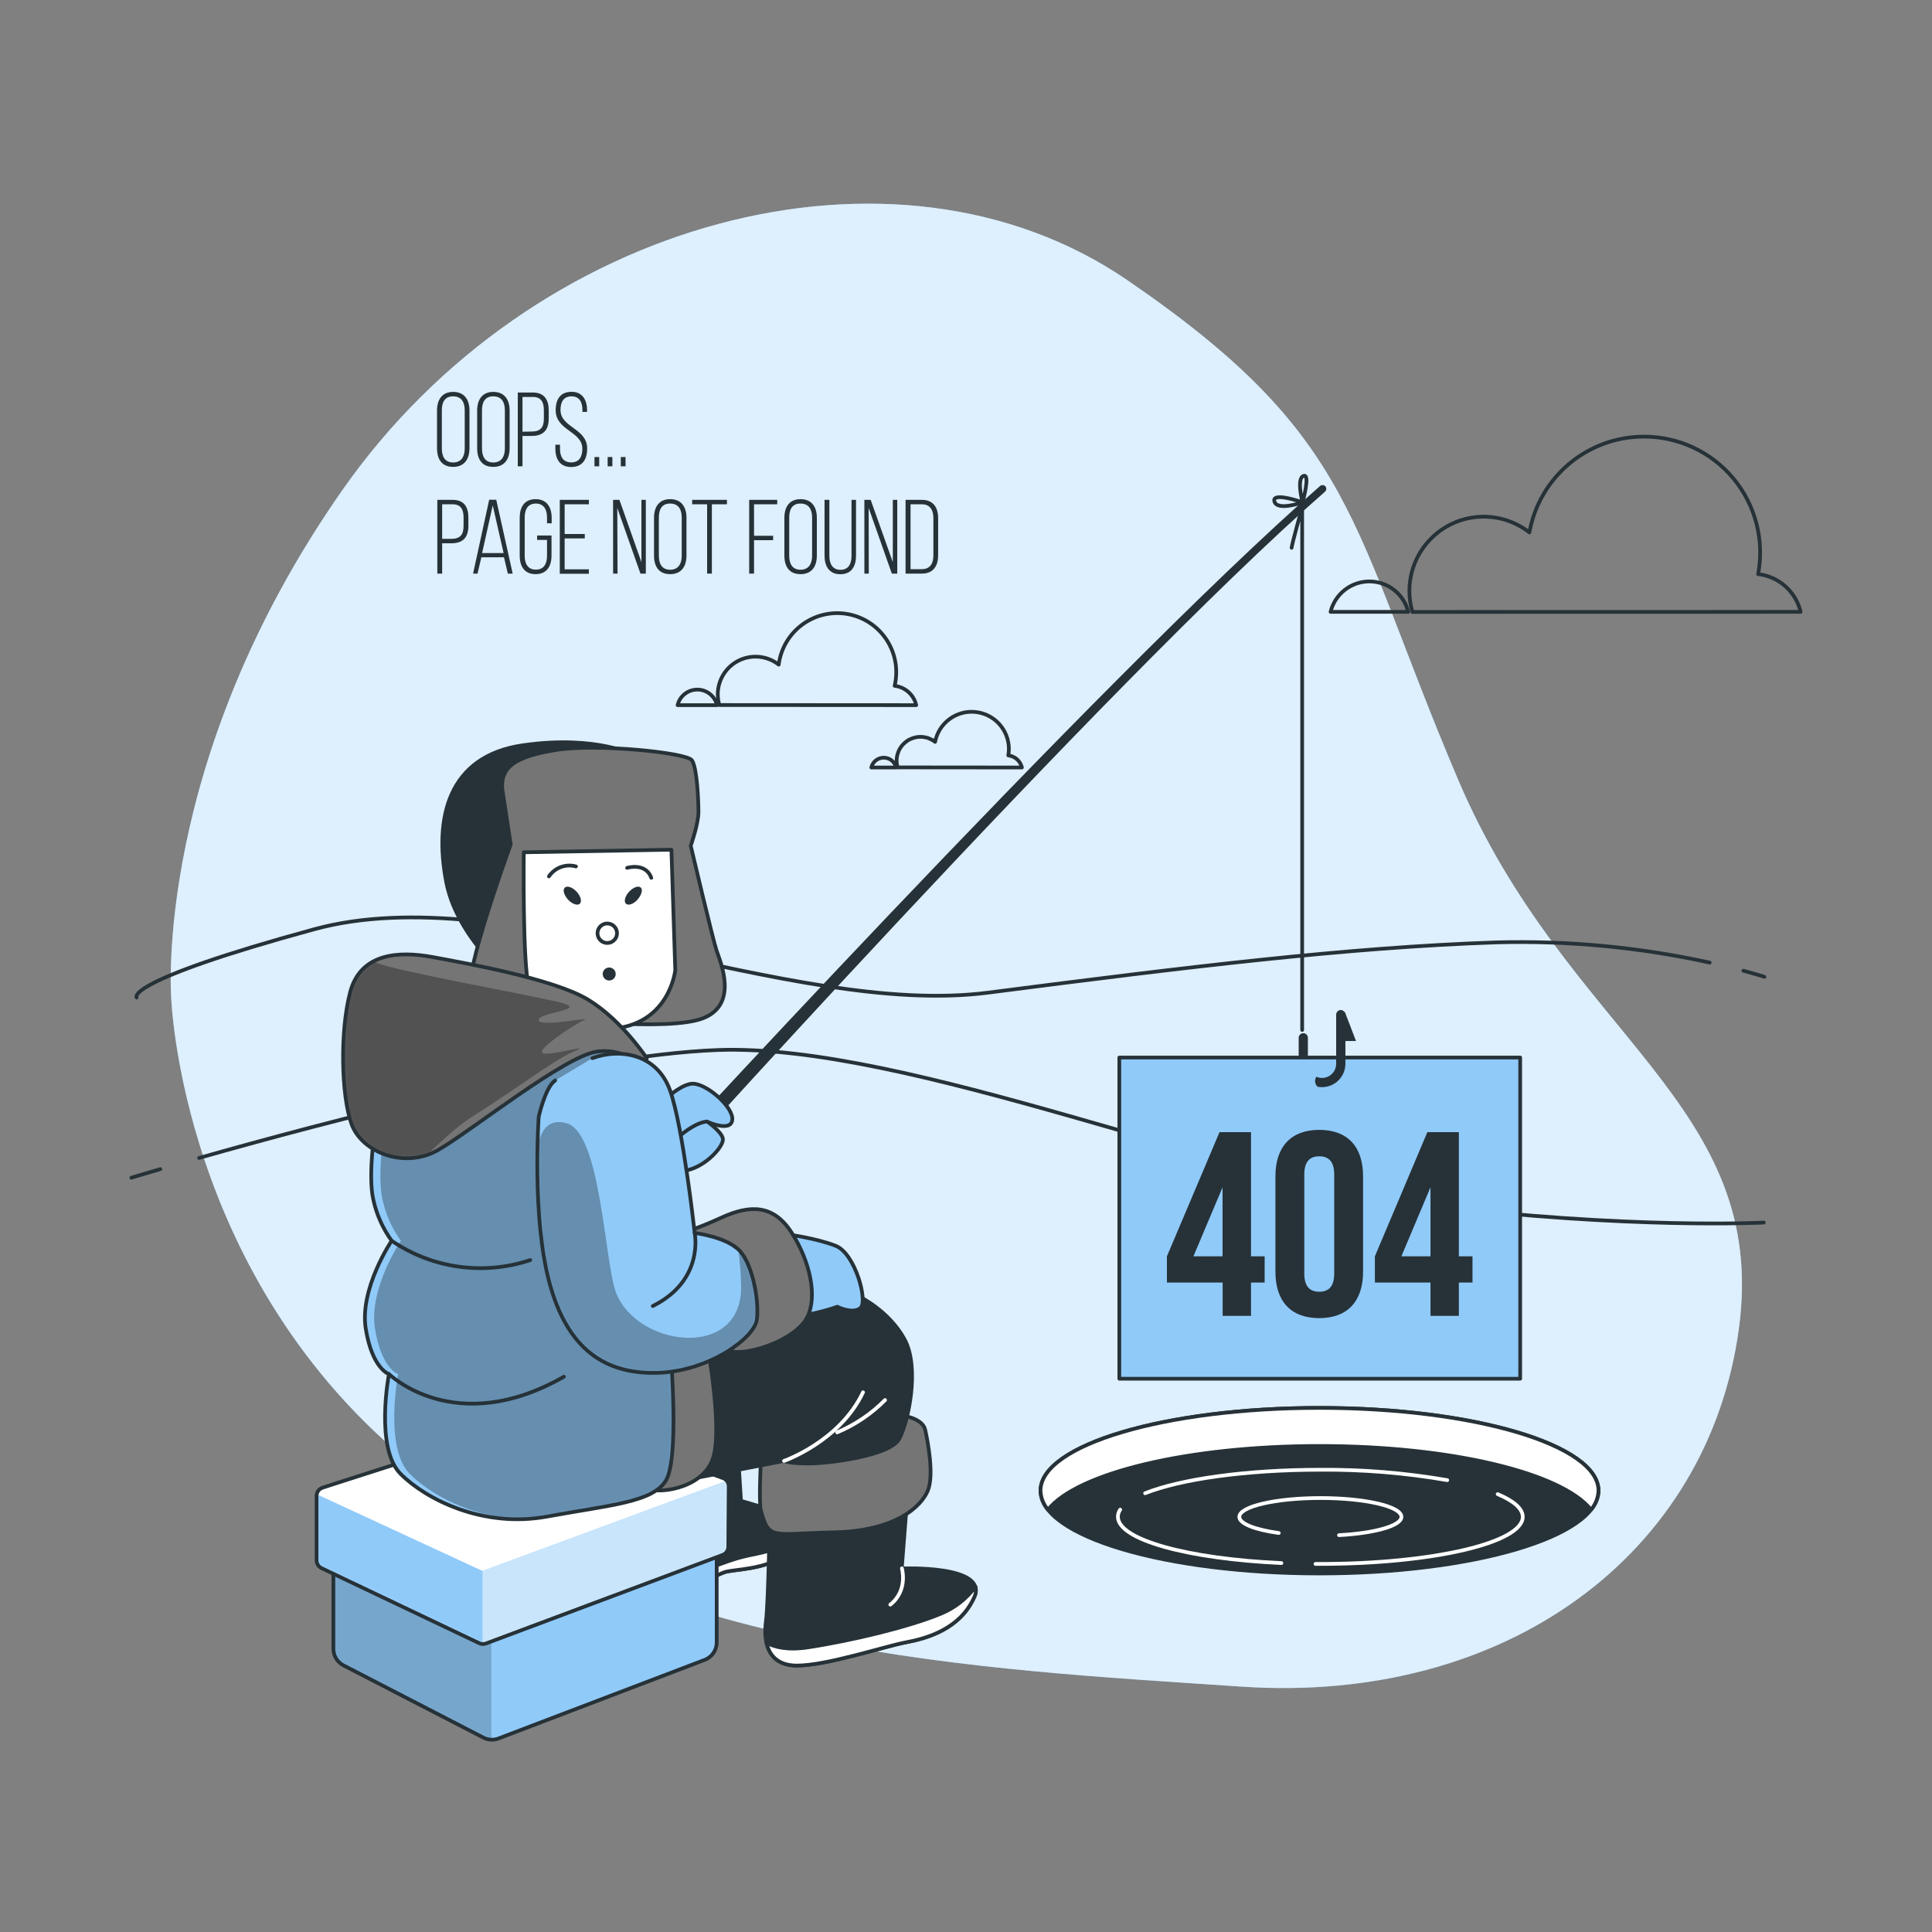 <svg width="620" height="620" viewBox="0 0 620 620" fill="none" xmlns="http://www.w3.org/2000/svg">
<rect x="0" y="0" width="620" height="620" fill="#808080" stroke="none"/>
<path d="M54.944 320.106C54.944 320.106 57.858 410.626 133.399 470.89C208.94 531.154 313.596 535.519 398.325 541.248C483.054 546.976 548.08 499.013 558 426.56C567.92 354.107 503.068 332.779 467.939 250.232C432.81 167.685 435.934 140.566 361.609 89.801C287.283 39.035 170.946 70.147 109.988 157.12C49.029 244.094 54.944 320.106 54.944 320.106Z" fill="#90CAF9"/>
<path opacity="0.7" d="M54.944 320.106C54.944 320.106 57.858 410.626 133.399 470.89C208.94 531.154 313.596 535.519 398.325 541.248C483.054 546.976 548.08 499.013 558 426.56C567.92 354.107 503.068 332.779 467.939 250.232C432.81 167.685 435.934 140.566 361.609 89.801C287.283 39.035 170.946 70.147 109.988 157.12C49.029 244.094 54.944 320.106 54.944 320.106Z" fill="white"/>
<path d="M423.447 504.94C472.892 504.94 512.975 493.049 512.975 478.38C512.975 463.71 472.892 451.819 423.447 451.819C374.002 451.819 333.919 463.71 333.919 478.38C333.919 493.049 374.002 504.94 423.447 504.94Z" fill="#263238" stroke="#263238" stroke-width="1.193" stroke-linecap="round" stroke-linejoin="round"/>
<path d="M423.448 464.033C465.794 464.033 501.258 472.713 510.57 484.48C512.04 482.778 512.889 480.627 512.976 478.38C512.976 463.698 472.886 451.806 423.448 451.806C374.009 451.806 333.907 463.698 333.907 478.38C333.994 480.627 334.843 482.778 336.313 484.48C345.625 472.762 381.089 464.033 423.448 464.033Z" fill="white" stroke="#263238" stroke-width="1.193" stroke-linecap="round" stroke-linejoin="round"/>
<path d="M411.221 501.605C381.312 500.253 358.744 494.165 358.744 486.725C358.76 485.913 359.014 485.124 359.476 484.456" stroke="white" stroke-width="1.193" stroke-linecap="round" stroke-linejoin="round"/>
<path d="M480.624 479.483C485.745 481.653 488.672 484.133 488.672 486.774C488.672 495.12 459.581 501.878 423.708 501.878H422.158" stroke="white" stroke-width="1.193" stroke-linecap="round" stroke-linejoin="round"/>
<path d="M367.486 479.198C378.733 474.697 399.726 471.659 423.708 471.659C437.354 471.553 450.982 472.67 464.43 474.994" stroke="white" stroke-width="1.193" stroke-linecap="round" stroke-linejoin="round"/>
<path d="M410.366 491.958C402.789 490.904 397.718 488.982 397.718 486.774C397.718 483.439 409.361 480.736 423.758 480.736C438.154 480.736 449.736 483.439 449.736 486.774C449.736 489.639 441.18 492.032 429.697 492.652" stroke="white" stroke-width="1.193" stroke-linecap="round" stroke-linejoin="round"/>
<path d="M63.885 371.603C102.932 360.505 185.095 338.607 230.442 336.958C291.4 334.8 394.32 379.043 458.577 386.793C522.834 394.543 566.01 392.336 566.01 392.336" stroke="#263238" stroke-width="1.193" stroke-linecap="round" stroke-linejoin="round"/>
<path d="M42.16 377.94C42.16 377.94 45.533 376.91 51.447 375.187" stroke="#263238" stroke-width="1.193" stroke-linecap="round" stroke-linejoin="round"/>
<path d="M548.663 308.909C526.155 303.965 503.127 301.787 480.091 302.424C432.45 304.023 380.891 310.322 317.142 318.544C253.394 326.765 162.614 281.344 100.886 298.195C39.159 315.047 43.846 320.118 43.846 320.118" stroke="#263238" stroke-width="1.193" stroke-linecap="round" stroke-linejoin="round"/>
<path d="M566.221 313.472C566.221 313.472 563.816 312.678 559.463 311.525" stroke="#263238" stroke-width="1.193" stroke-linecap="round" stroke-linejoin="round"/>
<path d="M451.918 196.354C451.232 193.567 449.631 191.09 447.372 189.32C445.113 187.55 442.326 186.588 439.456 186.588C436.586 186.588 433.798 187.55 431.539 189.32C429.28 191.09 427.68 193.567 426.994 196.354H451.918Z" stroke="#263238" stroke-width="1.193" stroke-linecap="round" stroke-linejoin="round"/>
<path d="M577.84 196.354C577.087 193.178 575.373 190.311 572.932 188.143C570.492 185.975 567.443 184.612 564.2 184.239C565.22 178.853 565.036 173.307 563.663 168C562.289 162.692 559.759 157.754 556.255 153.538C552.75 149.322 548.356 145.933 543.389 143.614C538.422 141.294 533.003 140.101 527.521 140.12C518.766 140.12 510.291 143.2 503.578 148.82C496.866 154.44 492.344 162.242 490.804 170.86C487.284 168.107 483.06 166.399 478.616 165.931C474.171 165.464 469.685 166.255 465.669 168.216C461.653 170.176 458.269 173.226 455.903 177.017C453.537 180.809 452.285 185.189 452.29 189.658C452.297 191.933 452.627 194.196 453.269 196.379L577.84 196.354Z" stroke="#263238" stroke-width="1.193" stroke-linecap="round" stroke-linejoin="round"/>
<path d="M230.107 226.288C229.765 224.866 228.955 223.6 227.807 222.695C226.659 221.789 225.239 221.297 223.776 221.297C222.314 221.297 220.894 221.789 219.746 222.695C218.598 223.6 217.788 224.866 217.446 226.288H230.107Z" stroke="#263238" stroke-width="1.193" stroke-linecap="round" stroke-linejoin="round"/>
<path d="M294.029 226.288C293.652 224.666 292.784 223.201 291.544 222.091C290.303 220.982 288.75 220.282 287.097 220.088C287.694 217.586 287.774 214.989 287.334 212.455C286.894 209.922 285.943 207.504 284.538 205.35C283.133 203.196 281.304 201.351 279.162 199.927C277.02 198.503 274.611 197.531 272.081 197.068C269.551 196.606 266.954 196.664 264.447 197.239C261.941 197.814 259.577 198.893 257.501 200.411C255.426 201.929 253.681 203.855 252.373 206.069C251.066 208.284 250.223 210.741 249.897 213.292C248.11 211.896 245.967 211.029 243.711 210.792C241.456 210.555 239.179 210.956 237.14 211.95C235.102 212.944 233.384 214.491 232.182 216.414C230.98 218.338 230.342 220.56 230.342 222.828C230.348 223.986 230.515 225.138 230.838 226.25L294.029 226.288Z" stroke="#263238" stroke-width="1.193" stroke-linecap="round" stroke-linejoin="round"/>
<path d="M287.593 246.301C287.379 245.403 286.869 244.603 286.144 244.031C285.42 243.459 284.523 243.147 283.6 243.147C282.677 243.147 281.781 243.459 281.056 244.031C280.332 244.603 279.821 245.403 279.607 246.301H287.593Z" stroke="#263238" stroke-width="1.193" stroke-linecap="round" stroke-linejoin="round"/>
<path d="M327.943 246.301C327.702 245.282 327.152 244.363 326.368 243.668C325.585 242.973 324.606 242.537 323.566 242.42C323.7 241.696 323.767 240.961 323.764 240.225C323.727 237.268 322.595 234.429 320.586 232.257C318.578 230.086 315.835 228.736 312.89 228.47C309.944 228.203 307.004 229.038 304.638 230.813C302.272 232.588 300.648 235.177 300.08 238.08C298.952 237.199 297.598 236.653 296.175 236.505C294.751 236.356 293.314 236.61 292.028 237.238C290.742 237.866 289.658 238.843 288.9 240.058C288.142 241.272 287.741 242.675 287.742 244.106C287.743 244.837 287.847 245.563 288.052 246.264L327.943 246.301Z" stroke="#263238" stroke-width="1.193" stroke-linecap="round" stroke-linejoin="round"/>
<path d="M201.686 389.149C201.25 389.155 200.82 389.039 200.446 388.814C199.904 388.48 199.511 387.949 199.349 387.333C199.188 386.716 199.27 386.061 199.578 385.504C200.186 384.437 353.499 217.248 423.646 155.942C423.891 155.746 424.201 155.649 424.514 155.672C424.827 155.695 425.119 155.836 425.333 156.066C425.536 156.313 425.637 156.628 425.614 156.947C425.591 157.266 425.446 157.563 425.208 157.778C355.409 218.823 204.364 386.88 203.757 387.934C203.55 388.302 203.25 388.608 202.886 388.822C202.522 389.035 202.108 389.148 201.686 389.149Z" fill="#263238"/>
<path d="M210.155 355.88C210.155 355.88 217.756 347.77 222.32 347.77C226.883 347.77 235.501 355.372 234.992 359.426C234.484 363.481 226.883 359.935 226.883 359.935C226.883 359.935 219.778 369.57 212.685 368.044C205.592 366.519 210.155 355.88 210.155 355.88Z" fill="#90CAF9" stroke="#263238" stroke-width="1.193" stroke-linecap="round" stroke-linejoin="round"/>
<path d="M226.92 359.91C226.92 359.91 231.57 363.134 231.979 365.403C232.389 367.672 226.821 374.083 220.633 375.522C214.446 376.96 211.135 373.451 212.995 370.152C214.855 366.854 222.233 360.208 226.92 359.91Z" fill="#90CAF9" stroke="#263238" stroke-width="1.193" stroke-linecap="round" stroke-linejoin="round"/>
<path d="M417.88 330.534V162.775C417.88 162.775 414.495 174.914 414.495 175.795" stroke="#263238" stroke-width="1.193" stroke-linecap="round" stroke-linejoin="round"/>
<path d="M487.841 339.376H359.203V442.444H487.841V339.376Z" fill="#90CAF9" stroke="#263238" stroke-width="1.193" stroke-linecap="round" stroke-linejoin="round"/>
<path d="M419.715 338.942V333.039C419.715 332.648 419.56 332.273 419.283 331.996C419.006 331.719 418.631 331.564 418.24 331.564C417.848 331.564 417.473 331.719 417.196 331.996C416.92 332.273 416.764 332.648 416.764 333.039V338.942H419.715Z" fill="#263238"/>
<path d="M431.52 324.582V324.88C431.4 324.654 431.222 324.465 431.004 324.332C430.786 324.199 430.536 324.127 430.28 324.124C429.885 324.124 429.507 324.28 429.228 324.559C428.949 324.838 428.792 325.217 428.792 325.612V341.372C428.792 342.577 428.314 343.732 427.464 344.585C426.613 345.439 425.459 345.919 424.254 345.923C423.63 345.924 423.013 345.793 422.443 345.538C422.114 346.029 421.971 346.62 422.039 347.207C422.107 347.793 422.383 348.336 422.815 348.738C423.29 348.827 423.771 348.873 424.254 348.874C425.239 348.874 426.214 348.68 427.125 348.303C428.035 347.926 428.862 347.373 429.558 346.677C430.255 345.98 430.808 345.153 431.185 344.243C431.562 343.333 431.756 342.357 431.756 341.372V334.068H435.153L431.52 324.582Z" fill="#263238"/>
<path d="M418.004 161.2C418.004 161.2 420.633 151.863 418.302 152.731C415.97 153.599 418.004 161.2 418.004 161.2Z" stroke="#263238" stroke-width="1.193" stroke-linecap="round" stroke-linejoin="round"/>
<path d="M418.004 161.2C418.004 161.2 408.084 157.691 408.964 160.902C409.845 164.114 418.004 161.2 418.004 161.2Z" stroke="#263238" stroke-width="1.193" stroke-linecap="round" stroke-linejoin="round"/>
<path d="M204.092 242.581C204.092 242.581 191.853 235.724 167.847 239.159C143.84 242.594 139.265 262.384 143.183 282.956C147.101 303.527 169.806 320.949 173.241 319.486C176.675 318.023 172.261 271.969 180.098 263.153C187.935 254.336 213.404 255.812 214.818 248.955C216.231 242.098 204.092 242.581 204.092 242.581Z" fill="#263238" stroke="#263238" stroke-width="1.193" stroke-linecap="round" stroke-linejoin="round"/>
<path d="M161.423 254.795L163.903 271.002C163.903 271.002 148.527 312.976 151.02 318.804C153.512 324.632 176.774 326.69 176.774 326.69C176.774 326.69 214.594 331.266 225.816 326.69C237.038 322.115 231.223 308.822 229.97 305.09C228.718 301.357 221.662 271.424 221.662 271.424C221.662 271.424 224.142 264.356 224.142 260.623C224.142 256.891 223.721 246.487 222.059 243.995C220.398 241.502 191.307 238.588 178.424 240.672C165.54 242.755 159.762 246.078 161.423 254.795Z" fill="#757575" stroke="#263238" stroke-width="1.193" stroke-linecap="round" stroke-linejoin="round"/>
<path d="M168.082 273.507C168.082 273.507 167.661 309.653 169.744 316.721C171.827 323.789 180.135 332.097 197.582 330.014C215.029 327.93 216.703 311.314 216.703 311.314L215.463 272.676L168.082 273.507Z" fill="white" stroke="#263238" stroke-width="1.193" stroke-linecap="round" stroke-linejoin="round"/>
<path d="M198.003 299.472C198.006 300.091 197.825 300.696 197.483 301.212C197.141 301.727 196.654 302.13 196.083 302.368C195.512 302.607 194.883 302.67 194.276 302.551C193.669 302.432 193.112 302.135 192.673 301.699C192.235 301.262 191.936 300.705 191.815 300.099C191.693 299.493 191.754 298.864 191.99 298.292C192.226 297.72 192.627 297.231 193.141 296.888C193.655 296.544 194.26 296.36 194.878 296.36C195.288 296.358 195.694 296.438 196.073 296.593C196.452 296.749 196.797 296.978 197.087 297.267C197.378 297.556 197.608 297.9 197.765 298.278C197.922 298.657 198.003 299.063 198.003 299.472Z" stroke="#263238" stroke-width="1.193" stroke-miterlimit="10"/>
<path d="M197.582 312.567C197.582 312.979 197.459 313.383 197.23 313.725C197 314.068 196.674 314.335 196.293 314.493C195.911 314.65 195.492 314.69 195.087 314.609C194.683 314.528 194.312 314.328 194.021 314.035C193.73 313.743 193.533 313.371 193.454 312.966C193.375 312.561 193.418 312.141 193.577 311.761C193.737 311.381 194.006 311.056 194.35 310.829C194.694 310.601 195.098 310.481 195.511 310.484C195.784 310.484 196.054 310.538 196.306 310.642C196.558 310.747 196.787 310.901 196.98 311.095C197.172 311.288 197.324 311.518 197.428 311.771C197.531 312.023 197.583 312.294 197.582 312.567Z" fill="#263238"/>
<path d="M185.033 286.142C186.36 287.581 186.818 289.304 186.074 290.011C185.33 290.718 183.594 290.123 182.292 288.697C180.99 287.271 180.494 285.547 181.251 284.84C182.007 284.134 183.706 284.716 185.033 286.142Z" fill="#263238"/>
<path d="M201.909 286.142C200.582 287.581 200.111 289.304 200.868 290.011C201.624 290.718 203.348 290.123 204.588 288.697C205.828 287.271 206.386 285.547 205.629 284.84C204.873 284.134 203.236 284.716 201.909 286.142Z" fill="#263238"/>
<path d="M176.155 281.244C177.085 279.871 178.423 278.823 179.98 278.249C181.537 277.675 183.235 277.604 184.835 278.045" stroke="#263238" stroke-width="1.193" stroke-linecap="round" stroke-linejoin="round"/>
<path d="M201.252 278.504C201.252 278.504 207.179 276.681 209.015 281.703" stroke="#263238" stroke-width="1.193" stroke-linecap="round" stroke-linejoin="round"/>
<path d="M221.266 510.409C221.266 510.409 227.801 506.49 231.421 504.953C231.761 504.797 232.108 504.66 232.463 504.544C235.662 503.477 244.727 504.01 253.245 498.678C261.764 493.346 257.511 486.948 251.113 485.348C244.714 483.749 237.795 481.628 237.795 481.628L236.195 456.568C236.195 456.568 217 461.9 210.602 464.566C204.203 467.232 207.936 505.077 208.469 508.276C209.002 511.475 209.002 513.608 221.266 510.409Z" fill="#263238" stroke="#263238" stroke-width="1.193" stroke-linecap="round" stroke-linejoin="round"/>
<path d="M242.594 498.678C231.434 500.811 231.434 502.944 219.133 505.077C215.53 505.796 211.856 506.096 208.184 505.97C208.308 507.11 208.407 507.916 208.469 508.276C209.002 511.475 209.002 513.608 221.266 510.409C221.266 510.409 227.8 506.49 231.421 504.953C231.76 504.797 232.108 504.66 232.463 504.544C235.662 503.477 244.726 504.01 253.245 498.678C255.986 496.98 257.387 495.157 257.846 493.421C253.004 495.81 247.879 497.577 242.594 498.678Z" fill="white" stroke="#263238" stroke-width="1.193" stroke-linecap="round" stroke-linejoin="round"/>
<path d="M247.033 485.026C247.033 485.026 246.624 514.116 245.793 520.341C244.962 526.566 246.202 534.477 255.713 534.477C265.224 534.477 283.973 528.277 290.619 527.037C297.265 525.797 308.078 522.871 312.641 512.492C317.205 502.113 289.379 503.341 289.379 503.341L291.041 482.149C291.041 482.149 262.409 487.928 247.033 485.026Z" fill="#263238" stroke="#263238" stroke-width="1.193" stroke-linecap="round" stroke-linejoin="round"/>
<path d="M312.691 512.455C313.2 511.446 313.323 510.287 313.038 509.194C310.19 513.061 306.327 516.065 301.878 517.874C291.958 522.028 273.197 526.554 259.073 528.686C252.613 529.629 248.521 528.575 245.954 527.161C246.872 531.191 249.562 534.502 255.75 534.502C265.31 534.502 284.01 528.302 290.656 527.062C297.302 525.822 308.128 522.834 312.691 512.455Z" fill="white" stroke="#263238" stroke-width="1.193" stroke-linecap="round" stroke-linejoin="round"/>
<path d="M289.428 503.304C289.428 503.304 291.499 510.372 285.708 514.947" stroke="white" stroke-width="1.193" stroke-linecap="round" stroke-linejoin="round"/>
<path d="M244.131 469.65C244.131 469.65 243.487 482.286 244.193 484.815C246.847 494.413 247.69 492.168 267.642 491.747C287.593 491.325 295.653 483.364 297.737 478.38C299.82 473.395 297.737 462.582 296.906 458.837C296.075 455.092 289.466 453.877 286.924 454.274C284.382 454.671 245.371 465.496 244.131 469.65Z" fill="#757575" stroke="#263238" stroke-width="1.193" stroke-linecap="round" stroke-linejoin="round"/>
<path d="M106.987 501.233V529.158C106.997 530.25 107.304 531.32 107.877 532.251C108.449 533.182 109.265 533.939 110.236 534.44L155.124 557.616C155.923 558.031 156.805 558.26 157.705 558.286C158.605 558.311 159.499 558.133 160.32 557.764L226.449 532.555C227.504 532.082 228.4 531.314 229.029 530.344C229.658 529.374 229.994 528.243 229.995 527.087V493.334L154.355 516.187L106.987 501.233Z" fill="#90CAF9"/>
<mask id="mask0_6263_24331" style="mask-type:luminance" maskUnits="userSpaceOnUse" x="106" y="493" width="124" height="66">
<path d="M106.987 501.233V529.158C106.997 530.25 107.304 531.32 107.877 532.251C108.449 533.182 109.265 533.939 110.236 534.44L155.124 557.616C155.923 558.031 156.805 558.26 157.705 558.286C158.605 558.311 159.499 558.133 160.32 557.764L226.449 532.555C227.504 532.082 228.4 531.314 229.029 530.344C229.658 529.374 229.994 528.243 229.995 527.087V493.334L154.355 516.187L106.987 501.233Z" fill="white"/>
</mask>
<g mask="url(#mask0_6263_24331)">
<path opacity="0.18" d="M157.691 515.183L154.368 516.187L106.987 501.233V529.158C106.997 530.25 107.304 531.32 107.877 532.251C108.449 533.182 109.265 533.939 110.236 534.44L155.124 557.616C155.918 558.031 156.796 558.26 157.691 558.285V515.183Z" fill="black"/>
</g>
<path d="M106.987 501.233V529.158C106.997 530.25 107.304 531.32 107.877 532.251C108.449 533.182 109.265 533.939 110.236 534.44L155.124 557.616C155.923 558.031 156.805 558.26 157.705 558.286C158.605 558.311 159.499 558.133 160.32 557.764L226.449 532.555C227.504 532.082 228.4 531.314 229.029 530.344C229.658 529.374 229.994 528.243 229.995 527.087V493.334L154.355 516.187L106.987 501.233Z" stroke="#263238" stroke-width="1.193" stroke-linecap="round" stroke-linejoin="round"/>
<path d="M176.08 454.088L103.54 477.4C102.973 477.582 102.479 477.939 102.129 478.421C101.779 478.903 101.591 479.483 101.593 480.078V500.762C101.604 501.283 101.76 501.79 102.042 502.228C102.324 502.666 102.723 503.017 103.193 503.242L153.76 527.31C154.101 527.473 154.47 527.566 154.847 527.583C155.224 527.6 155.601 527.541 155.955 527.409L231.88 499.001C232.417 498.801 232.881 498.443 233.209 497.973C233.536 497.503 233.713 496.945 233.715 496.372L233.852 476.966C233.848 476.324 233.626 475.702 233.223 475.202C232.82 474.702 232.259 474.353 231.632 474.213L177.518 454.014C177.04 453.918 176.546 453.944 176.08 454.088Z" fill="white"/>
<mask id="mask1_6263_24331" style="mask-type:luminance" maskUnits="userSpaceOnUse" x="101" y="453" width="133" height="75">
<path d="M176.08 454.088L103.54 477.4C102.973 477.582 102.479 477.939 102.129 478.421C101.779 478.903 101.591 479.483 101.593 480.078V500.762C101.604 501.283 101.76 501.79 102.042 502.228C102.324 502.666 102.723 503.017 103.193 503.242L153.76 527.31C154.101 527.473 154.47 527.566 154.847 527.583C155.224 527.6 155.601 527.541 155.955 527.409L231.88 499.001C232.417 498.801 232.881 498.443 233.209 497.973C233.536 497.503 233.713 496.945 233.715 496.372L233.852 476.966C233.848 476.324 233.626 475.702 233.223 475.202C232.82 474.702 232.259 474.353 231.632 474.213L177.518 454.014C177.04 453.918 176.546 453.944 176.08 454.088Z" fill="white"/>
</mask>
<g mask="url(#mask1_6263_24331)">
<path d="M153.673 527.298C154.014 527.46 154.384 527.553 154.761 527.57C155.138 527.587 155.514 527.528 155.868 527.397L231.88 499.001C232.417 498.801 232.881 498.443 233.209 497.973C233.536 497.504 233.713 496.945 233.715 496.372L233.852 476.966C233.854 476.305 233.616 475.667 233.182 475.168L154.752 504.134L153.673 527.298Z" fill="#90CAF9"/>
<path opacity="0.5" d="M153.673 527.298C154.014 527.46 154.384 527.553 154.761 527.57C155.138 527.587 155.514 527.528 155.868 527.397L231.88 499.001C232.417 498.801 232.881 498.443 233.209 497.973C233.536 497.504 233.713 496.945 233.715 496.372L233.852 476.966C233.854 476.305 233.616 475.667 233.182 475.168L154.752 504.134L153.673 527.298Z" fill="white"/>
<path d="M101.593 480.016V500.7C101.604 501.221 101.76 501.728 102.042 502.166C102.324 502.604 102.723 502.955 103.193 503.18L153.76 527.31C154.098 527.473 154.465 527.566 154.839 527.583V504.134L101.68 479.533C101.632 479.69 101.603 479.852 101.593 480.016Z" fill="#90CAF9"/>
</g>
<path d="M176.08 454.088L103.54 477.4C102.973 477.582 102.479 477.939 102.129 478.421C101.779 478.903 101.591 479.483 101.593 480.078V500.762C101.604 501.283 101.76 501.79 102.042 502.228C102.324 502.666 102.723 503.017 103.193 503.242L153.76 527.31C154.101 527.473 154.47 527.566 154.847 527.583C155.224 527.6 155.601 527.541 155.955 527.409L231.88 499.001C232.417 498.801 232.881 498.443 233.209 497.973C233.536 497.503 233.713 496.945 233.715 496.372L233.852 476.966C233.848 476.324 233.626 475.702 233.223 475.202C232.82 474.702 232.259 474.353 231.632 474.213L177.518 454.014C177.04 453.918 176.546 453.944 176.08 454.088Z" stroke="#263238" stroke-width="1.193" stroke-linecap="round" stroke-linejoin="round"/>
<path d="M275.714 416.045C275.714 416.045 285.262 420.608 290.259 429.759C295.257 438.91 291.499 456.345 288.585 461.751C285.671 467.158 266.154 469.65 259.507 469.65C252.861 469.65 251.609 468.819 251.609 468.819C251.609 468.819 230.417 472.973 217.112 475.466C203.807 477.958 207.192 446.797 211.296 432.661C215.401 418.525 238.725 411.469 248.285 411.469C257.846 411.469 275.714 416.045 275.714 416.045Z" fill="#263238" stroke="#263238" stroke-width="1.193" stroke-linecap="round" stroke-linejoin="round"/>
<path d="M251.608 468.819C251.608 468.819 269.477 462.619 276.954 446.797" stroke="white" stroke-width="1.193" stroke-linecap="round" stroke-linejoin="round"/>
<path d="M268.646 459.668C274.404 457.254 279.629 453.727 284.022 449.289" stroke="white" stroke-width="1.193" stroke-linecap="round" stroke-linejoin="round"/>
<path d="M226.672 429.759C226.672 429.759 231.632 455.936 229.152 466.736C226.672 477.536 212.115 479.21 208.791 477.958C205.468 476.706 207.13 450.951 207.13 438.067C207.13 425.184 220.026 426.014 226.672 429.759Z" fill="#757575" stroke="#263238" stroke-width="1.193" stroke-linecap="round" stroke-linejoin="round"/>
<path d="M120.702 359.935C120.702 359.935 117.8 376.96 119.871 385.293C120.926 389.934 122.904 394.315 125.687 398.176C125.687 398.176 115.295 413.552 117.379 426.424C119.462 439.295 124.819 440.969 124.819 440.969C124.819 440.969 120.255 464.665 128.539 472.973C136.822 481.281 155.137 490.42 175.497 486.688C195.858 482.955 209.573 482.112 213.727 475.044C217.881 467.976 215.388 436.815 215.388 436.815C215.388 436.815 214.557 402.33 213.727 381.126C212.896 359.922 210.007 342.897 200.012 334.589C190.018 326.281 145.985 339.165 132.693 347.882C119.4 356.599 120.702 359.935 120.702 359.935Z" fill="#90CAF9"/>
<mask id="mask2_6263_24331" style="mask-type:luminance" maskUnits="userSpaceOnUse" x="117" y="331" width="100" height="157">
<path d="M120.702 359.935C120.702 359.935 117.8 376.96 119.871 385.293C120.926 389.934 122.904 394.315 125.687 398.176C125.687 398.176 115.295 413.552 117.379 426.424C119.462 439.295 124.819 440.969 124.819 440.969C124.819 440.969 120.255 464.665 128.539 472.973C136.822 481.281 155.137 490.42 175.497 486.688C195.858 482.955 209.573 482.112 213.727 475.044C217.881 467.976 215.388 436.815 215.388 436.815C215.388 436.815 214.557 402.33 213.727 381.126C212.896 359.922 210.007 342.897 200.012 334.589C190.018 326.281 145.985 339.165 132.693 347.882C119.4 356.599 120.702 359.935 120.702 359.935Z" fill="white"/>
</mask>
<g mask="url(#mask2_6263_24331)">
<path opacity="0.3" d="M123.665 359.935C123.665 359.935 120.751 376.972 122.835 385.293C123.883 389.936 125.862 394.319 128.65 398.176C128.65 398.176 118.259 413.552 120.342 426.424C122.425 439.295 127.782 440.969 127.782 440.969C127.782 440.969 123.207 464.665 131.502 472.973C139.798 481.281 158.15 490.42 178.56 486.688C198.971 482.955 212.648 482.112 216.802 475.044C220.956 467.976 218.463 436.815 218.463 436.815C218.463 436.815 217.633 402.33 216.802 381.126C215.971 359.922 213.082 342.897 203.087 334.589C193.093 326.281 149.061 339.165 135.768 347.882C122.475 356.599 123.665 359.935 123.665 359.935Z" fill="black"/>
</g>
<path d="M120.702 359.935C120.702 359.935 117.8 376.96 119.871 385.293C120.926 389.934 122.904 394.315 125.687 398.176C125.687 398.176 115.295 413.552 117.379 426.424C119.462 439.295 124.819 440.969 124.819 440.969C124.819 440.969 120.255 464.665 128.539 472.973C136.822 481.281 155.137 490.42 175.497 486.688C195.858 482.955 209.573 482.112 213.727 475.044C217.881 467.976 215.388 436.815 215.388 436.815C215.388 436.815 214.557 402.33 213.727 381.126C212.896 359.922 210.007 342.897 200.012 334.589C190.018 326.281 145.985 339.165 132.693 347.882C119.4 356.599 120.702 359.935 120.702 359.935Z" stroke="#263238" stroke-width="1.193" stroke-linecap="round" stroke-linejoin="round"/>
<path d="M125.687 398.176C132.12 402.565 139.481 405.408 147.194 406.483C154.907 407.559 162.764 406.838 170.153 404.376" stroke="#263238" stroke-width="1.193" stroke-linecap="round" stroke-linejoin="round"/>
<path d="M124.856 440.969C124.856 440.969 146.047 461.751 180.966 441.8" stroke="#263238" stroke-width="1.193" stroke-linecap="round" stroke-linejoin="round"/>
<path d="M207.551 339.574C207.551 339.574 199.665 327.521 188.852 320.875C178.039 314.228 150.214 309.244 138.992 307.16C127.77 305.077 115.717 305.92 112.394 318.32C109.07 330.72 109.48 351.565 112.803 360.704C116.126 369.842 129.84 375.249 140.653 369.024C151.466 362.799 181.375 338.681 191.766 337.441C202.157 336.201 206.72 344.15 207.551 339.574Z" fill="#757575"/>
<mask id="mask3_6263_24331" style="mask-type:luminance" maskUnits="userSpaceOnUse" x="110" y="306" width="98" height="66">
<path d="M207.551 339.574C207.551 339.574 199.665 327.521 188.852 320.875C178.039 314.228 150.214 309.244 138.992 307.16C127.77 305.077 115.717 305.92 112.394 318.32C109.07 330.72 109.48 351.565 112.803 360.704C116.126 369.842 129.84 375.249 140.653 369.024C151.466 362.799 181.375 338.681 191.766 337.441C202.157 336.201 206.72 344.15 207.551 339.574Z" fill="white"/>
</mask>
<g mask="url(#mask3_6263_24331)">
<path opacity="0.3" d="M184.5 337.28C190.836 334.639 174.989 339.388 173.935 337.801C172.881 336.214 185.02 328.302 187.662 327.248C190.303 326.194 172.348 329.89 172.881 327.248C173.414 324.607 190.303 324.074 178.684 321.433C167.065 318.792 129.084 311.922 121.644 309.281C121.075 309.096 120.536 308.828 120.044 308.487C118.121 309.48 116.438 310.882 115.116 312.597C113.794 314.311 112.865 316.294 112.394 318.407C109.07 330.869 109.48 351.652 112.803 360.79C115.704 368.751 126.443 373.872 136.363 370.958C140.938 367.238 145.167 362.353 152.322 357.852C166.544 348.849 178.163 339.872 184.5 337.28Z" fill="black"/>
</g>
<path d="M207.551 339.574C207.551 339.574 199.665 327.521 188.852 320.875C178.039 314.228 150.214 309.244 138.992 307.16C127.77 305.077 115.717 305.92 112.394 318.32C109.07 330.72 109.48 351.565 112.803 360.704C116.126 369.842 129.84 375.249 140.653 369.024C151.466 362.799 181.375 338.681 191.766 337.441C202.157 336.201 206.72 344.15 207.551 339.574Z" stroke="#263238" stroke-width="1.193" stroke-linecap="round" stroke-linejoin="round"/>
<path d="M252.439 396.093C252.439 396.093 262 397.333 268.224 399.813C274.449 402.293 278.616 417.682 276.123 419.752C273.631 421.823 268.683 419.343 268.683 419.343C264.775 420.718 260.736 421.69 256.63 422.245C251.608 422.691 246.202 399.007 252.439 396.093Z" fill="#90CAF9" stroke="#263238" stroke-width="1.193" stroke-linecap="round" stroke-linejoin="round"/>
<path d="M220.856 394.841C220.856 394.841 222.518 394.841 231.657 390.687C240.796 386.533 248.285 386.533 254.101 395.647C259.916 404.761 262.409 416.02 259.061 422.666C255.713 429.313 243.276 433.888 236.617 433.888C229.958 433.888 229.177 425.208 229.177 425.208C229.177 425.208 228.346 411.494 224.217 406.509C220.088 401.524 219.195 396.093 220.856 394.841Z" fill="#757575" stroke="#263238" stroke-width="1.193" stroke-linecap="round" stroke-linejoin="round"/>
<path d="M190.105 339.574C199.243 336.251 210.887 338.334 215.041 349.965C219.195 361.596 222.927 395.672 222.927 395.672C222.927 395.672 233.319 396.912 237.473 401.5C241.627 406.088 243.673 417.706 242.879 423.522C242.085 429.338 227.503 440.138 210.887 440.56C194.271 440.981 182.206 433.12 176.39 411.878C170.575 390.637 172.881 358.36 172.881 358.36C172.881 358.36 174.989 348.849 178.163 346.729" fill="#90CAF9"/>
<mask id="mask4_6263_24331" style="mask-type:luminance" maskUnits="userSpaceOnUse" x="172" y="338" width="72" height="103">
<path d="M190.105 339.574C199.243 336.251 210.887 338.334 215.041 349.965C219.195 361.596 222.927 395.672 222.927 395.672C222.927 395.672 233.319 396.912 237.473 401.5C241.627 406.088 243.673 417.706 242.879 423.522C242.085 429.338 227.503 440.138 210.887 440.56C194.271 440.981 182.206 433.12 176.39 411.878C170.575 390.637 172.881 358.36 172.881 358.36C172.881 358.36 174.989 348.849 178.163 346.729" fill="white"/>
</mask>
<g mask="url(#mask4_6263_24331)">
<path opacity="0.3" d="M242.879 423.522C243.71 417.706 241.639 406.063 237.473 401.5C237.311 401.314 237.113 401.14 236.939 400.966C237.437 404.701 237.735 408.459 237.832 412.226C238.663 436.616 204.575 432.537 197.706 414.867C193.986 405.356 192.944 363.63 181.859 360.468C175.46 358.645 173.278 363.655 172.583 368.23C172.36 380.196 172.757 398.635 176.39 411.878C182.206 433.082 194.259 440.969 210.887 440.56C227.515 440.15 242.048 429.338 242.879 423.522Z" fill="black"/>
</g>
<path d="M190.105 339.574C199.243 336.251 210.887 338.334 215.041 349.965C219.195 361.596 222.927 395.672 222.927 395.672C222.927 395.672 233.319 396.912 237.473 401.5C241.627 406.088 243.673 417.706 242.879 423.522C242.085 429.338 227.503 440.138 210.887 440.56C194.271 440.981 182.206 433.12 176.39 411.878C170.575 390.637 172.881 358.36 172.881 358.36C172.881 358.36 174.989 348.849 178.163 346.729" stroke="#263238" stroke-width="1.193" stroke-linecap="round" stroke-linejoin="round"/>
<path d="M222.927 395.672C222.927 395.672 226.176 410.812 209.486 419.12" stroke="#263238" stroke-width="1.193" stroke-linecap="round" stroke-linejoin="round"/>
<path d="M140.244 131.75C140.244 128.303 141.831 125.761 145.415 125.761C148.998 125.761 150.66 128.241 150.66 131.75V143.84C150.66 147.287 149.06 149.829 145.415 149.829C141.769 149.829 140.244 147.349 140.244 143.84V131.75ZM141.794 143.951C141.794 146.531 142.811 148.415 145.415 148.415C148.019 148.415 149.135 146.531 149.135 143.951V131.651C149.135 129.084 148.093 127.187 145.415 127.187C142.736 127.187 141.794 129.084 141.794 131.651V143.951Z" fill="#263238"/>
<path d="M153.127 131.75C153.127 128.303 154.715 125.761 158.298 125.761C161.882 125.761 163.543 128.241 163.543 131.75V143.84C163.543 147.287 161.956 149.829 158.298 149.829C154.64 149.829 153.127 147.349 153.127 143.84V131.75ZM154.677 143.952C154.677 146.531 155.694 148.416 158.298 148.416C160.902 148.416 162.018 146.531 162.018 143.952V131.651C162.018 129.084 160.977 127.187 158.298 127.187C155.62 127.187 154.677 129.084 154.677 131.651V143.952Z" fill="#263238"/>
<path d="M171.021 125.972C174.666 125.972 176.092 128.266 176.092 131.713V134.292C176.092 138.012 174.356 139.897 170.612 139.897H167.673V149.643H166.16V125.972H171.021ZM170.612 138.483C173.352 138.483 174.53 137.243 174.53 134.391V131.614C174.53 129.047 173.65 127.385 171.021 127.385H167.673V138.545L170.612 138.483Z" fill="#263238"/>
<path d="M188.393 131.688V132.184H186.905V131.576C186.905 129.096 185.963 127.187 183.396 127.187C180.829 127.187 179.874 129.047 179.874 131.552C179.874 137.293 188.43 137.392 188.43 143.952C188.43 147.362 186.942 149.866 183.321 149.866C179.701 149.866 178.225 147.386 178.225 143.952V142.712H179.713V144.026C179.713 146.506 180.693 148.391 183.297 148.391C185.901 148.391 186.88 146.556 186.88 144.026C186.88 138.347 178.324 138.248 178.324 131.626C178.324 128.08 179.874 125.773 183.359 125.736C186.843 125.699 188.393 128.266 188.393 131.688Z" fill="#263238"/>
<path d="M192.287 146.667V149.643H190.774V146.667H192.287Z" fill="#263238"/>
<path d="M196.515 146.667V149.643H195.002V146.667H196.515Z" fill="#263238"/>
<path d="M200.743 146.667V149.643H199.218V146.667H200.743Z" fill="#263238"/>
<path d="M145.241 160.406C148.961 160.406 150.313 162.7 150.313 166.16V168.727C150.313 172.447 148.589 174.344 144.844 174.344H141.893V184.078H140.343V160.406H145.241ZM144.844 172.918C147.572 172.918 148.763 171.678 148.763 168.826V166.048C148.763 163.482 147.882 161.832 145.241 161.832H141.893V172.918H144.844Z" fill="#263238"/>
<path d="M154.479 178.833L153.239 184.078H151.813L156.984 160.369H159.253L164.523 184.078H162.973L161.733 178.833H154.479ZM154.715 177.481H161.609L158.125 162.167L154.715 177.481Z" fill="#263238"/>
<path d="M177.035 166.16V167.921H175.547V166.061C175.547 163.581 174.567 161.597 171.963 161.597C169.359 161.597 168.379 163.531 168.379 166.061V178.374C168.379 180.854 169.359 182.801 171.963 182.801C174.567 182.801 175.547 180.904 175.547 178.374V173.265H172.36V171.852H176.985V178.275C176.985 181.685 175.497 184.252 171.876 184.252C168.255 184.252 166.78 181.685 166.78 178.275V166.16C166.78 162.75 168.268 160.183 171.876 160.183C175.485 160.183 177.035 162.775 177.035 166.16Z" fill="#263238"/>
<path d="M187.661 171.368V172.782H181.201V182.702H188.976V184.128H179.639V160.406H188.976V161.832H181.201V171.368H187.661Z" fill="#263238"/>
<path d="M198.177 184.078H196.751V160.406H198.784L205.84 180.395V160.406H207.254V184.078H205.53L198.09 162.998L198.177 184.078Z" fill="#263238"/>
<path d="M209.882 166.16C209.882 162.713 211.47 160.183 215.053 160.183C218.637 160.183 220.298 162.663 220.298 166.16V178.275C220.298 181.722 218.699 184.252 215.053 184.252C211.408 184.252 209.882 181.772 209.882 178.275V166.16ZM211.432 178.374C211.432 180.941 212.449 182.838 215.053 182.838C217.657 182.838 218.773 180.941 218.773 178.374V166.061C218.773 163.494 217.732 161.597 215.053 161.597C212.375 161.597 211.432 163.494 211.432 166.061V178.374Z" fill="#263238"/>
<path d="M226.92 184.078V161.832H222.121V160.406H233.281V161.832H228.445V184.078H226.92Z" fill="#263238"/>
<path d="M248.099 171.938V173.352H241.974V184.078H240.424V160.406H249.414V161.832H241.974V171.938H248.099Z" fill="#263238"/>
<path d="M251.72 166.16C251.72 162.713 253.307 160.183 256.891 160.183C260.474 160.183 262.136 162.663 262.136 166.16V178.275C262.136 181.722 260.549 184.252 256.891 184.252C253.233 184.252 251.72 181.772 251.72 178.275V166.16ZM253.27 178.374C253.27 180.941 254.287 182.838 256.891 182.838C259.495 182.838 260.611 180.941 260.611 178.374V166.061C260.611 163.494 259.569 161.597 256.891 161.597C254.212 161.597 253.27 163.494 253.27 166.061V178.374Z" fill="#263238"/>
<path d="M266.154 178.362C266.154 180.842 267.108 182.863 269.712 182.863C272.316 182.863 273.259 180.904 273.259 178.362V160.406H274.71V178.3C274.71 181.672 273.296 184.276 269.675 184.276C266.054 184.276 264.604 181.672 264.604 178.3V160.406H266.154V178.362Z" fill="#263238"/>
<path d="M278.802 184.078H277.388V160.406H279.409L286.514 180.395V160.406H287.94V184.078H286.204L278.764 162.998L278.802 184.078Z" fill="#263238"/>
<path d="M295.814 160.406C299.472 160.406 301.059 162.812 301.059 166.296V178.188C301.059 181.672 299.472 184.078 295.814 184.078H290.606V160.406H295.814ZM295.814 182.652C298.455 182.652 299.534 180.866 299.534 178.262V166.222C299.534 163.618 298.418 161.832 295.814 161.832H292.206V182.652H295.814Z" fill="#263238"/>
<path d="M374.48 403.161L391.356 363.32H401.462V403.161H405.84V411.581H401.462V422.282H392.361V411.581H374.48V403.161ZM392.336 403.161V381.015L382.986 403.161H392.336Z" fill="#263238"/>
<path d="M409.299 377.468C409.299 368.044 414.259 362.588 423.361 362.588C432.462 362.588 437.422 367.982 437.422 377.468V408.121C437.422 417.558 432.462 423.001 423.361 423.001C414.259 423.001 409.299 417.607 409.299 408.121V377.468ZM418.562 408.716C418.562 412.932 420.41 414.532 423.361 414.532C426.312 414.532 428.16 412.932 428.16 408.716V376.886C428.16 372.67 426.3 371.07 423.361 371.07C420.422 371.07 418.562 372.67 418.562 376.886V408.716Z" fill="#263238"/>
<path d="M441.217 403.161L458.056 363.32H468.162V403.161H472.539V411.581H468.162V422.282H459.06V411.581H441.217V403.161ZM459.06 403.161V381.015L449.723 403.161H459.06Z" fill="#263238"/>
</svg>
